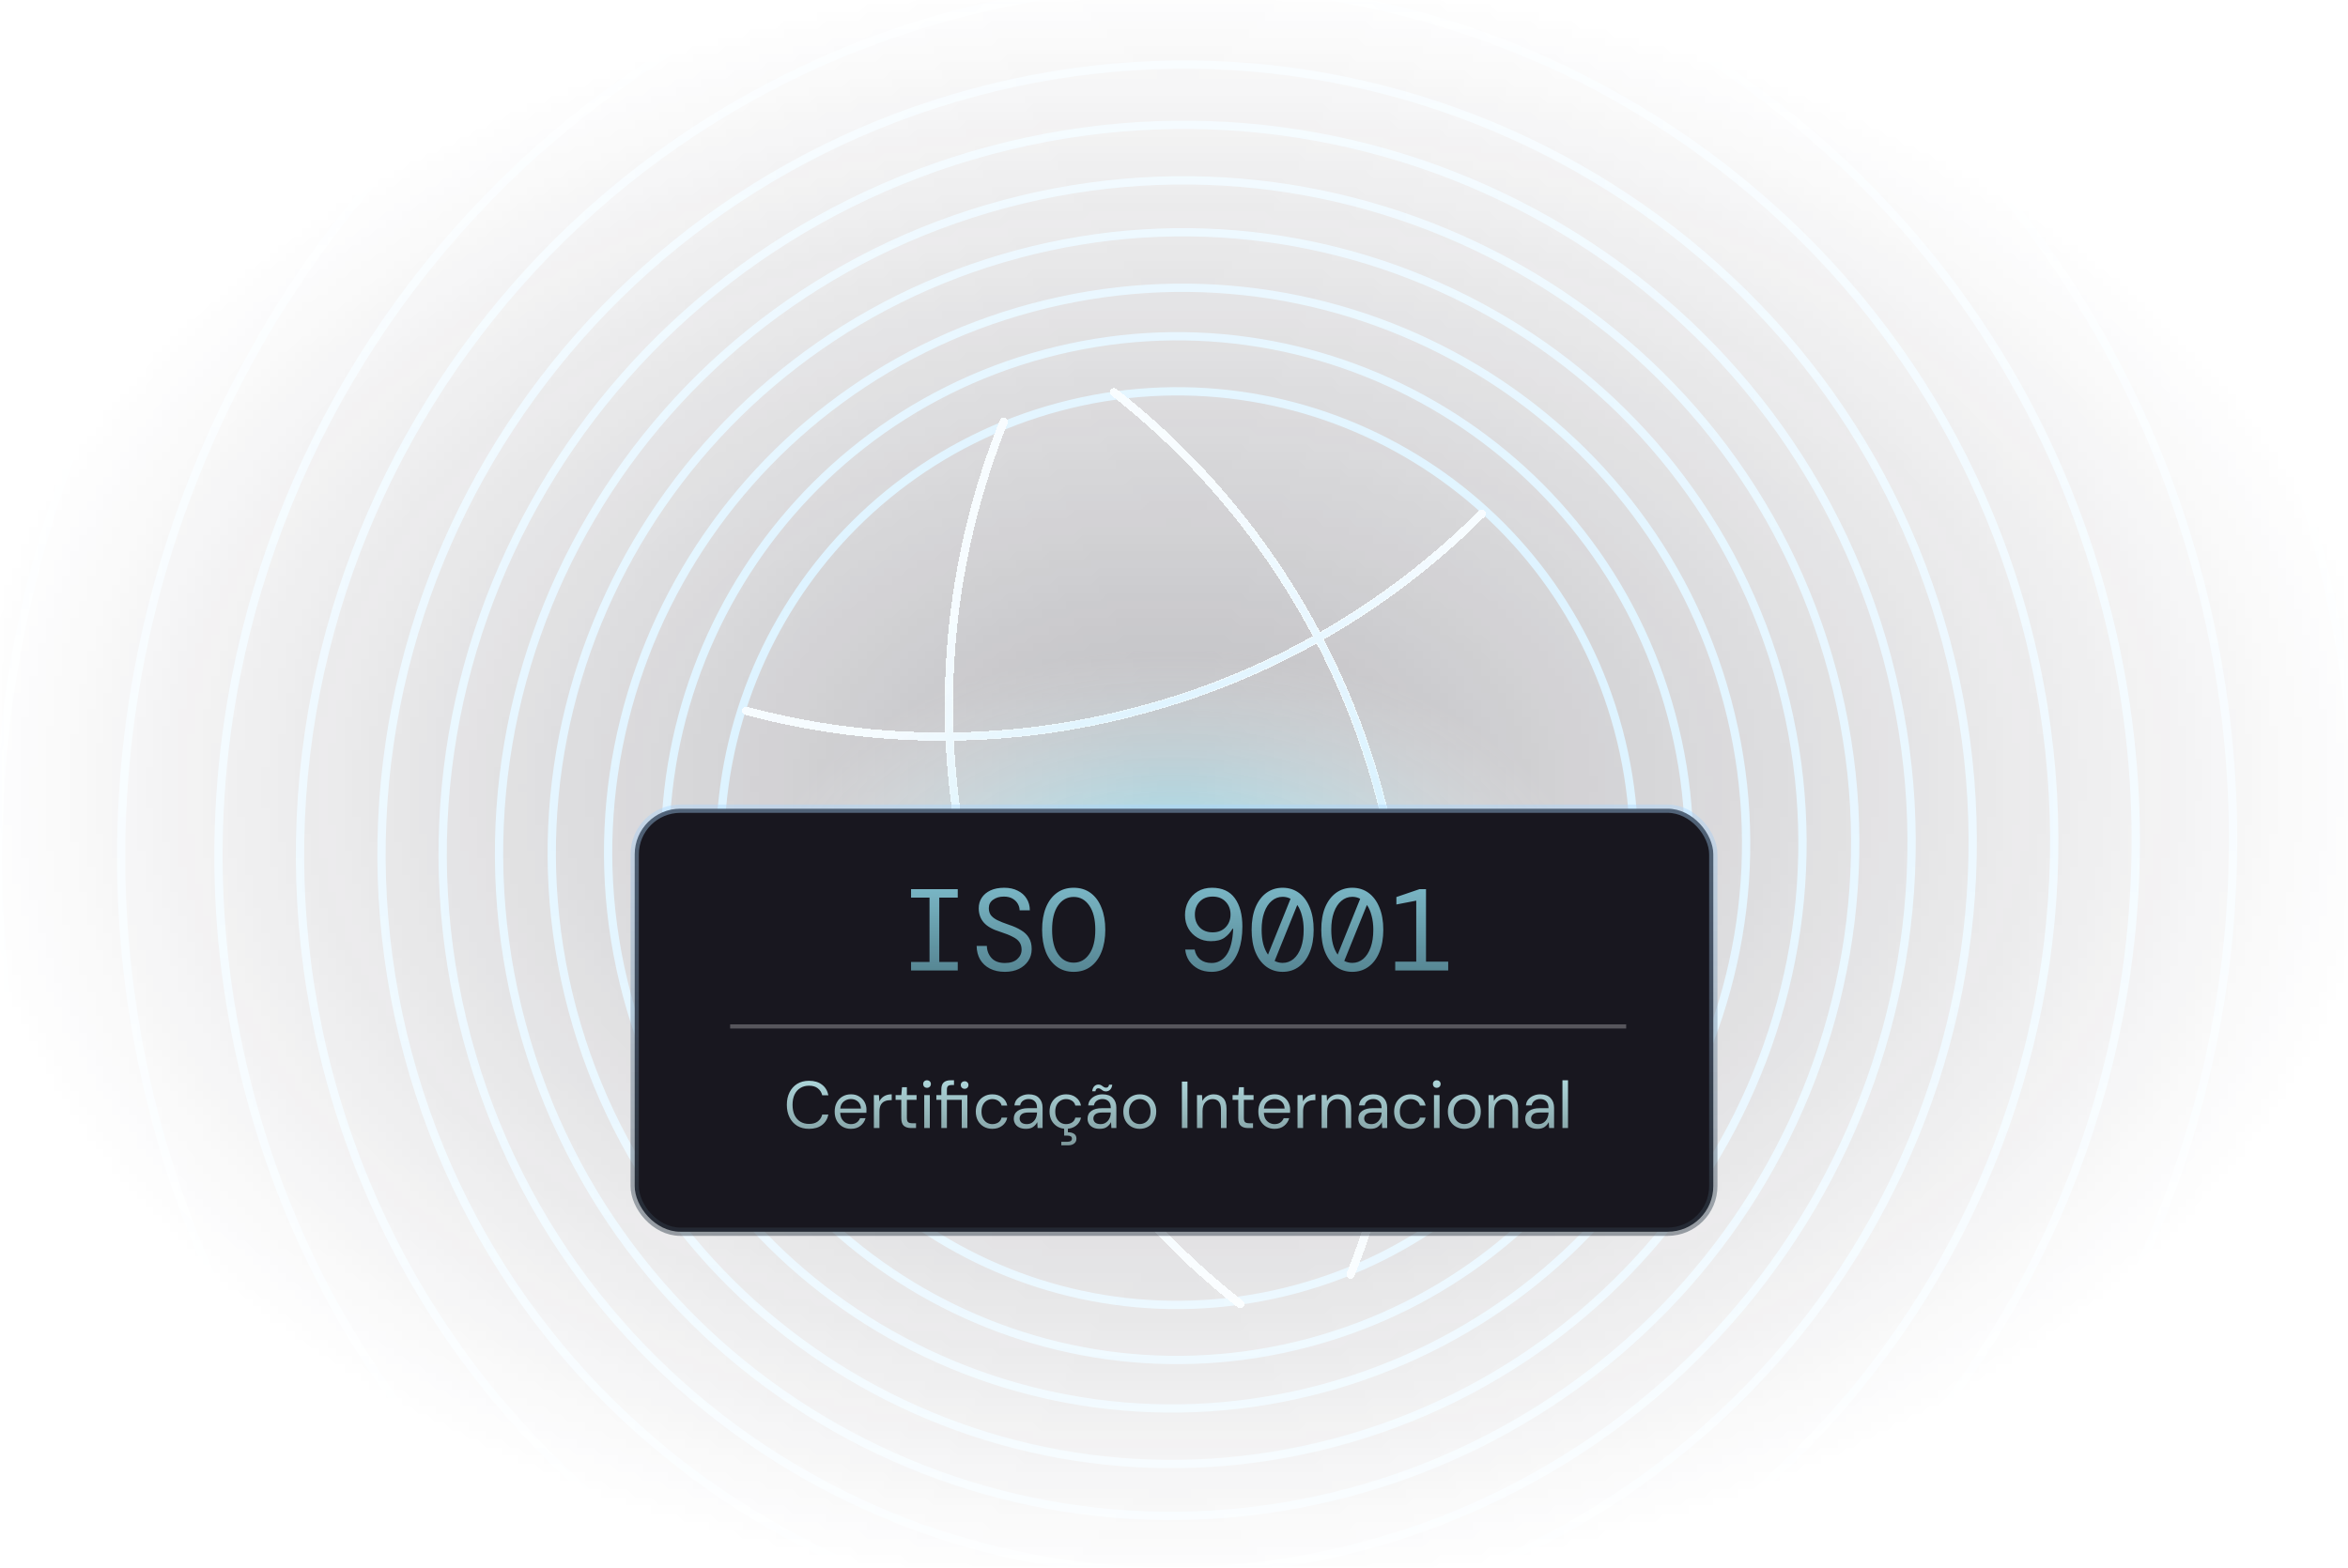 <svg width="283" height="189" viewBox="0 0 283 189" fill="none" xmlns="http://www.w3.org/2000/svg">
<g clip-path="url(#clip0_811_102)">
<mask id="mask0_811_102" style="mask-type:alpha" maskUnits="userSpaceOnUse" x="0" y="0" width="283" height="189">
<rect width="283" height="189" fill="url(#paint0_radial_811_102)"/>
</mask>
<g mask="url(#mask0_811_102)">
<g opacity="0.8">
<path d="M202.979 330.291C331.121 295.955 407.644 166.025 373.898 40.084C340.152 -85.857 208.916 -160.118 80.774 -125.783C-47.368 -91.447 -123.891 38.483 -90.145 164.424C-56.399 290.365 74.837 364.626 202.979 330.291Z" fill="#1D1B28" stroke="#4BBEFF" stroke-linecap="round" stroke-linejoin="round"/>
<path d="M197.348 309.276C313.68 278.104 383.151 160.148 352.515 45.814C321.879 -68.521 202.738 -135.938 86.405 -104.767C-29.927 -73.596 -99.398 44.36 -68.762 158.695C-38.127 273.029 81.015 340.447 197.348 309.276Z" fill="#1D1B28" stroke="#4BBEFF" stroke-linecap="round" stroke-linejoin="round"/>
<path d="M192.631 291.672C299.071 263.151 362.635 155.225 334.604 50.613C306.573 -53.999 197.562 -115.684 91.122 -87.163C-15.318 -58.643 -78.882 49.283 -50.851 153.895C-22.82 258.508 86.19 320.192 192.631 291.672Z" fill="#1D1B28" stroke="#4BBEFF" stroke-linecap="round" stroke-linejoin="round"/>
<path d="M187.913 274.068C284.462 248.198 342.118 150.303 316.693 55.412C291.267 -39.478 192.387 -95.43 95.838 -69.56C-0.71 -43.69 -58.366 54.206 -32.941 149.096C-7.515 243.986 91.365 299.938 187.913 274.068Z" fill="#1D1B28" stroke="#4BBEFF" stroke-linecap="round" stroke-linejoin="round"/>
<path d="M184.376 260.866C273.506 236.984 326.732 146.61 303.26 59.012C279.788 -28.587 188.506 -80.24 99.376 -56.358C10.247 -32.475 -42.979 57.898 -19.507 145.497C3.965 233.096 95.247 284.748 184.376 260.866Z" fill="#1D1B28" stroke="#4BBEFF" stroke-linecap="round" stroke-linejoin="round"/>
<path d="M181.114 248.69C263.402 226.642 312.542 143.206 290.871 62.331C269.201 -18.544 184.927 -66.231 102.639 -44.182C20.351 -22.133 -28.789 61.303 -7.119 142.177C14.551 223.052 98.826 270.739 181.114 248.69Z" fill="#1D1B28" stroke="#4BBEFF" stroke-linecap="round" stroke-linejoin="round"/>
<path d="M178.063 237.306C253.954 216.971 299.273 140.022 279.288 65.435C259.302 -9.152 181.58 -53.132 105.689 -32.798C29.799 -12.463 -15.521 64.487 4.465 139.073C24.45 213.661 102.173 257.641 178.063 237.306Z" fill="#1D1B28" stroke="#4BBEFF" stroke-linecap="round" stroke-linejoin="round"/>
<path d="M171.988 214.633C234.053 198.003 270.885 134.207 254.255 72.142C237.625 10.077 173.829 -26.755 111.764 -10.125C49.699 6.506 12.867 70.301 29.497 132.366C46.127 194.431 109.923 231.263 171.988 214.633Z" fill="#1D1B28" stroke="#4BBEFF" stroke-linecap="round" stroke-linejoin="round"/>
<path d="M174.28 223.187C242.237 204.978 282.819 136.073 264.922 69.284C247.026 2.495 177.429 -36.888 109.473 -18.679C41.516 -0.47 0.934 68.435 18.83 135.224C36.727 202.014 106.324 241.396 174.28 223.187Z" fill="#1D1B28" stroke="#4BBEFF" stroke-linecap="round" stroke-linejoin="round"/>
<path d="M171.294 212.042C232.988 195.511 269.83 132.957 253.583 72.323C237.336 11.688 174.153 -24.065 112.459 -7.534C50.765 8.997 13.923 71.552 30.17 132.186C46.417 192.82 109.6 228.573 171.294 212.042Z" fill="#1D1B28" stroke="#4BBEFF" stroke-linecap="round" stroke-linejoin="round"/>
<path d="M168.793 202.706C225.24 187.581 258.949 130.346 244.084 74.868C229.219 19.389 171.408 -13.323 114.96 1.802C58.513 16.927 24.803 74.162 39.669 129.641C54.534 185.119 112.345 217.832 168.793 202.706Z" fill="#1D1B28" stroke="#4BBEFF" stroke-linecap="round" stroke-linejoin="round"/>
<path d="M166.291 193.371C217.493 179.651 248.069 127.735 234.585 77.413C221.101 27.09 168.663 -2.582 117.461 11.137C66.26 24.857 35.683 76.773 49.167 127.095C62.651 177.418 115.089 207.09 166.291 193.371Z" fill="#1D1B28" stroke="#4BBEFF" stroke-linecap="round" stroke-linejoin="round"/>
<path d="M164.415 186.369C211.683 173.704 239.91 125.777 227.462 79.322C215.014 32.866 166.605 5.474 119.338 18.139C72.071 30.804 43.844 78.731 56.292 125.187C68.739 171.642 117.148 199.035 164.415 186.369Z" fill="#1D1B28" stroke="#4BBEFF" stroke-linecap="round" stroke-linejoin="round"/>
<path d="M162.685 179.912C206.324 168.219 232.384 123.971 220.892 81.082C209.4 38.192 164.707 12.903 121.068 24.596C77.429 36.289 51.369 80.537 62.861 123.426C74.353 166.316 119.046 191.605 162.685 179.912Z" fill="#1D1B28" stroke="#4BBEFF" stroke-linecap="round" stroke-linejoin="round"/>
<path d="M161.067 173.875C201.314 163.091 225.348 122.283 214.749 82.728C204.15 43.173 162.932 19.849 122.686 30.633C82.44 41.417 58.406 82.225 69.004 121.78C79.603 161.335 120.821 184.659 161.067 173.875Z" fill="#1D1B28" stroke="#4BBEFF" stroke-linecap="round" stroke-linejoin="round"/>
<path d="M159.338 167.419C195.956 157.607 217.824 120.478 208.18 84.488C198.537 48.498 161.034 27.277 124.416 37.089C87.797 46.901 65.93 84.031 75.573 120.02C85.216 156.01 122.719 177.231 159.338 167.419Z" fill="#1D1B28" stroke="#4BBEFF" stroke-linecap="round" stroke-linejoin="round"/>
<path d="M157.845 161.851C190.76 153.032 210.293 119.2 201.474 86.285C192.654 53.371 158.822 33.838 125.908 42.657C92.993 51.477 73.46 85.308 82.279 118.223C91.099 151.138 124.931 170.67 157.845 161.851Z" fill="#1D1B28" stroke="#4BBEFF" stroke-linecap="round" stroke-linejoin="round"/>
<path d="M156.128 155.441C185.503 147.57 202.935 117.377 195.064 88.002C187.193 58.628 157 41.196 127.625 49.067C98.251 56.938 80.818 87.131 88.689 116.506C96.56 145.88 126.753 163.312 156.128 155.441Z" stroke="#4BBEFF" stroke-linecap="round" stroke-linejoin="round"/>
<g filter="url(#filter0_d_811_102)">
<path d="M178.581 61.945C167.191 73.333 152.992 81.506 137.423 85.633C121.877 89.843 105.493 89.865 89.935 85.697" stroke="#D2EFFF" stroke-linecap="round" stroke-linejoin="round" shape-rendering="crispEdges"/>
</g>
<g filter="url(#filter1_d_811_102)">
<path d="M105.202 142.674C116.581 131.322 130.742 123.157 146.268 118.997C161.793 114.836 178.14 114.827 193.67 118.969" stroke="#D2EFFF" stroke-linecap="round" stroke-linejoin="round" shape-rendering="crispEdges"/>
</g>
<g filter="url(#filter2_d_811_102)">
<path d="M149.48 157.223C133.86 144.962 122.638 127.966 117.499 108.786C112.36 89.606 113.58 69.276 120.977 50.848" stroke="#D2EFFF" stroke-linecap="round" stroke-linejoin="round" shape-rendering="crispEdges"/>
</g>
<g filter="url(#filter3_d_811_102)">
<path d="M134.274 47.285C149.893 59.546 161.115 76.542 166.254 95.722C171.394 114.902 170.173 135.232 162.777 153.66" stroke="#D2EFFF" stroke-linecap="round" stroke-linejoin="round" shape-rendering="crispEdges"/>
</g>
</g>
<g filter="url(#filter4_f_811_102)">
<ellipse cx="141.5" cy="112.5" rx="141.5" ry="94.5" fill="url(#paint1_radial_811_102)"/>
</g>
</g>
<mask id="mask1_811_102" style="mask-type:alpha" maskUnits="userSpaceOnUse" x="88" y="42" width="127" height="127">
<circle cx="151.5" cy="105.5" r="63.5" fill="url(#paint2_radial_811_102)"/>
</mask>
<g mask="url(#mask1_811_102)">
<path opacity="0.47" d="M156.39 156.046C186.104 148.085 203.737 117.542 195.775 87.828C187.814 58.114 157.271 40.48 127.557 48.442C97.843 56.404 80.209 86.947 88.171 116.661C96.133 146.375 126.675 164.008 156.39 156.046Z" stroke="white" stroke-width="0.4" stroke-linecap="round" stroke-linejoin="round"/>
<mask id="path-27-outside-1_811_102" maskUnits="userSpaceOnUse" x="88.711" y="60.661" width="94.421" height="37.852" fill="black">
<rect fill="white" x="88.711" y="60.661" width="94.421" height="37.852"/>
<path d="M178.581 61.945C167.191 73.333 152.992 81.506 137.423 85.633C121.877 89.843 105.493 89.865 89.935 85.697"/>
</mask>
<path d="M178.864 62.228C179.02 62.072 179.02 61.818 178.864 61.662C178.707 61.506 178.454 61.506 178.298 61.662L178.864 62.228ZM137.423 85.633L137.321 85.246L137.318 85.247L137.423 85.633ZM90.039 85.311C89.825 85.254 89.606 85.38 89.549 85.594C89.492 85.807 89.618 86.026 89.832 86.084L90.039 85.311ZM178.298 61.662C166.958 73.001 152.821 81.137 137.321 85.246L137.526 86.02C153.162 81.874 167.424 73.666 178.864 62.228L178.298 61.662ZM137.318 85.247C121.84 89.439 105.528 89.461 90.039 85.311L89.832 86.084C105.458 90.27 121.913 90.248 137.528 86.019L137.318 85.247Z" fill="#D2EFFF" mask="url(#path-27-outside-1_811_102)"/>
<mask id="path-29-outside-2_811_102" maskUnits="userSpaceOnUse" x="100.809" y="106.072" width="93.455" height="37.593" fill="black">
<rect fill="white" x="100.809" y="106.072" width="93.455" height="37.593"/>
<path d="M105.202 142.674C116.581 131.322 130.742 123.157 146.268 118.997C161.793 114.836 178.14 114.827 193.67 118.969"/>
</mask>
<path d="M104.919 142.391C104.763 142.547 104.763 142.8 104.919 142.957C105.075 143.113 105.328 143.113 105.484 142.957L104.919 142.391ZM146.268 118.997L146.371 119.383L146.268 118.997ZM193.567 119.356C193.781 119.413 194 119.286 194.057 119.072C194.114 118.859 193.987 118.64 193.773 118.583L193.567 119.356ZM105.484 142.957C116.814 131.654 130.913 123.525 146.371 119.383L146.164 118.61C130.571 122.788 116.348 130.989 104.919 142.391L105.484 142.957ZM146.371 119.383C161.829 115.241 178.104 115.232 193.567 119.356L193.773 118.583C178.175 114.422 161.758 114.432 146.164 118.61L146.371 119.383Z" fill="#D2EFFF" mask="url(#path-29-outside-2_811_102)"/>
<mask id="path-31-outside-3_811_102" maskUnits="userSpaceOnUse" x="102.023" y="49.715" width="48.306" height="113.36" fill="black">
<rect fill="white" x="102.023" y="49.715" width="48.306" height="113.36"/>
<path d="M149.48 157.223C133.86 144.962 122.638 127.966 117.499 108.786C112.36 89.606 113.58 69.276 120.977 50.848"/>
</mask>
<path d="M149.233 157.537C149.406 157.674 149.658 157.644 149.794 157.47C149.931 157.296 149.9 157.045 149.727 156.908L149.233 157.537ZM117.499 108.786L117.113 108.89L117.499 108.786ZM121.348 50.997C121.43 50.792 121.331 50.559 121.126 50.477C120.921 50.395 120.688 50.494 120.605 50.699L121.348 50.997ZM149.727 156.908C134.175 144.701 123.002 127.779 117.885 108.682L117.113 108.89C122.274 128.153 133.545 145.223 149.233 157.537L149.727 156.908ZM117.885 108.682C112.768 89.586 113.983 69.345 121.348 50.997L120.605 50.699C113.177 69.207 111.951 89.626 117.113 108.89L117.885 108.682Z" fill="#D2EFFF" mask="url(#path-31-outside-3_811_102)"/>
<mask id="path-33-outside-4_811_102" maskUnits="userSpaceOnUse" x="133.049" y="41.402" width="48.306" height="113.36" fill="black">
<rect fill="white" x="133.049" y="41.402" width="48.306" height="113.36"/>
<path d="M134.274 47.285C149.893 59.546 161.115 76.542 166.254 95.722C171.394 114.902 170.173 135.232 162.777 153.66"/>
</mask>
<path d="M134.521 46.971C134.347 46.834 134.095 46.865 133.959 47.038C133.823 47.212 133.853 47.464 134.027 47.6L134.521 46.971ZM166.254 95.722L166.641 95.619L166.254 95.722ZM162.405 153.511C162.323 153.716 162.423 153.949 162.628 154.031C162.833 154.113 163.066 154.014 163.148 153.809L162.405 153.511ZM134.027 47.6C149.578 59.807 160.751 76.729 165.868 95.826L166.641 95.619C161.479 76.355 150.208 59.285 134.521 46.971L134.027 47.6ZM165.868 95.826C170.985 114.922 169.77 135.163 162.405 153.511L163.148 153.809C170.577 135.301 171.802 114.882 166.641 95.619L165.868 95.826Z" fill="#D2EFFF" mask="url(#path-33-outside-4_811_102)"/>
</g>
<rect x="76.5" y="97.5" width="130" height="51" rx="5.5" fill="#18171F" stroke="url(#paint3_linear_811_102)"/>
<line x1="88" y1="123.75" x2="196" y2="123.75" stroke="white" stroke-opacity="0.27" stroke-width="0.5"/>
<path d="M109.808 117V115.978H112.034V108.222H109.808V107.2H115.436V108.222H113.21V115.978H115.436V117H109.808ZM121.114 117.168C120.424 117.168 119.822 117.037 119.308 116.776C118.804 116.515 118.412 116.151 118.132 115.684C117.862 115.217 117.722 114.671 117.712 114.046H118.944C118.954 114.606 119.14 115.091 119.504 115.502C119.878 115.903 120.414 116.104 121.114 116.104C121.758 116.104 122.253 115.95 122.598 115.642C122.953 115.325 123.13 114.947 123.13 114.508C123.13 114.144 123.046 113.841 122.878 113.598C122.71 113.346 122.435 113.127 122.052 112.94C121.679 112.744 121.175 112.543 120.54 112.338C119.644 112.067 118.991 111.699 118.58 111.232C118.17 110.765 117.964 110.187 117.964 109.496C117.964 109.029 118.086 108.609 118.328 108.236C118.571 107.863 118.921 107.569 119.378 107.354C119.836 107.139 120.391 107.032 121.044 107.032C121.66 107.032 122.197 107.149 122.654 107.382C123.121 107.606 123.48 107.923 123.732 108.334C123.994 108.745 124.124 109.216 124.124 109.748H122.892C122.892 109.487 122.822 109.23 122.682 108.978C122.542 108.726 122.332 108.516 122.052 108.348C121.772 108.18 121.418 108.096 120.988 108.096C120.475 108.096 120.046 108.222 119.7 108.474C119.355 108.717 119.182 109.053 119.182 109.482C119.182 109.809 119.257 110.084 119.406 110.308C119.565 110.532 119.822 110.737 120.176 110.924C120.531 111.101 121.012 111.293 121.618 111.498C122.188 111.685 122.673 111.904 123.074 112.156C123.485 112.399 123.798 112.702 124.012 113.066C124.236 113.43 124.348 113.883 124.348 114.424C124.348 114.956 124.213 115.427 123.942 115.838C123.672 116.249 123.294 116.575 122.808 116.818C122.323 117.051 121.758 117.168 121.114 117.168ZM129.411 117.168C128.618 117.168 127.936 116.958 127.367 116.538C126.798 116.118 126.359 115.53 126.051 114.774C125.752 114.009 125.603 113.117 125.603 112.1C125.603 111.083 125.752 110.196 126.051 109.44C126.359 108.675 126.798 108.082 127.367 107.662C127.936 107.242 128.618 107.032 129.411 107.032C130.204 107.032 130.886 107.242 131.455 107.662C132.024 108.082 132.458 108.675 132.757 109.44C133.065 110.196 133.219 111.083 133.219 112.1C133.219 113.117 133.065 114.009 132.757 114.774C132.458 115.53 132.024 116.118 131.455 116.538C130.886 116.958 130.204 117.168 129.411 117.168ZM129.411 116.062C130.186 116.062 130.811 115.717 131.287 115.026C131.772 114.335 132.015 113.36 132.015 112.1C132.015 110.84 131.772 109.865 131.287 109.174C130.811 108.483 130.186 108.138 129.411 108.138C128.627 108.138 127.997 108.483 127.521 109.174C127.045 109.865 126.807 110.84 126.807 112.1C126.807 113.36 127.045 114.335 127.521 115.026C127.997 115.717 128.627 116.062 129.411 116.062ZM146.032 117.168C145.435 117.168 144.903 117.051 144.436 116.818C143.979 116.575 143.61 116.253 143.33 115.852C143.059 115.441 142.901 114.984 142.854 114.48H143.988C144.072 114.975 144.291 115.371 144.646 115.67C145.01 115.959 145.472 116.104 146.032 116.104C146.769 116.104 147.371 115.773 147.838 115.11C148.305 114.438 148.571 113.393 148.636 111.974H148.552C148.3 112.413 147.978 112.772 147.586 113.052C147.194 113.332 146.643 113.472 145.934 113.472C145.346 113.472 144.819 113.337 144.352 113.066C143.885 112.795 143.512 112.422 143.232 111.946C142.961 111.47 142.826 110.929 142.826 110.322C142.826 109.725 142.957 109.179 143.218 108.684C143.489 108.18 143.867 107.779 144.352 107.48C144.847 107.181 145.421 107.032 146.074 107.032C147.306 107.032 148.225 107.452 148.832 108.292C149.439 109.132 149.742 110.275 149.742 111.722C149.742 112.795 149.597 113.743 149.308 114.564C149.019 115.376 148.599 116.015 148.048 116.482C147.497 116.939 146.825 117.168 146.032 117.168ZM146.158 112.408C146.811 112.408 147.334 112.203 147.726 111.792C148.118 111.381 148.314 110.868 148.314 110.252C148.314 109.636 148.118 109.123 147.726 108.712C147.334 108.301 146.811 108.096 146.158 108.096C145.505 108.096 144.982 108.301 144.59 108.712C144.207 109.123 144.016 109.636 144.016 110.252C144.016 110.877 144.207 111.395 144.59 111.806C144.982 112.207 145.505 112.408 146.158 112.408ZM154.595 117.168C153.857 117.168 153.204 116.963 152.635 116.552C152.075 116.141 151.636 115.558 151.319 114.802C151.011 114.046 150.857 113.145 150.857 112.1C150.857 111.055 151.011 110.154 151.319 109.398C151.636 108.642 152.075 108.059 152.635 107.648C153.204 107.237 153.857 107.032 154.595 107.032C155.341 107.032 155.995 107.237 156.555 107.648C157.115 108.059 157.549 108.642 157.857 109.398C158.174 110.154 158.333 111.055 158.333 112.1C158.333 113.145 158.174 114.046 157.857 114.802C157.549 115.558 157.115 116.141 156.555 116.552C155.995 116.963 155.341 117.168 154.595 117.168ZM152.061 112.1C152.061 112.735 152.126 113.309 152.257 113.822C152.397 114.326 152.588 114.751 152.831 115.096L155.547 108.362C155.257 108.203 154.94 108.124 154.595 108.124C154.1 108.124 153.661 108.287 153.279 108.614C152.896 108.931 152.597 109.389 152.383 109.986C152.168 110.574 152.061 111.279 152.061 112.1ZM154.595 116.09C155.089 116.09 155.528 115.931 155.911 115.614C156.293 115.287 156.592 114.825 156.807 114.228C157.021 113.631 157.129 112.921 157.129 112.1C157.129 111.465 157.059 110.896 156.919 110.392C156.788 109.879 156.601 109.449 156.359 109.104L153.629 115.852C153.927 116.011 154.249 116.09 154.595 116.09ZM162.989 117.168C162.252 117.168 161.598 116.963 161.029 116.552C160.469 116.141 160.03 115.558 159.713 114.802C159.405 114.046 159.251 113.145 159.251 112.1C159.251 111.055 159.405 110.154 159.713 109.398C160.03 108.642 160.469 108.059 161.029 107.648C161.598 107.237 162.252 107.032 162.989 107.032C163.736 107.032 164.389 107.237 164.949 107.648C165.509 108.059 165.943 108.642 166.251 109.398C166.568 110.154 166.727 111.055 166.727 112.1C166.727 113.145 166.568 114.046 166.251 114.802C165.943 115.558 165.509 116.141 164.949 116.552C164.389 116.963 163.736 117.168 162.989 117.168ZM160.455 112.1C160.455 112.735 160.52 113.309 160.651 113.822C160.791 114.326 160.982 114.751 161.225 115.096L163.941 108.362C163.652 108.203 163.334 108.124 162.989 108.124C162.494 108.124 162.056 108.287 161.673 108.614C161.29 108.931 160.992 109.389 160.777 109.986C160.562 110.574 160.455 111.279 160.455 112.1ZM162.989 116.09C163.484 116.09 163.922 115.931 164.305 115.614C164.688 115.287 164.986 114.825 165.201 114.228C165.416 113.631 165.523 112.921 165.523 112.1C165.523 111.465 165.453 110.896 165.313 110.392C165.182 109.879 164.996 109.449 164.753 109.104L162.023 115.852C162.322 116.011 162.644 116.09 162.989 116.09ZM168.164 117V115.936H170.698V108.586L168.304 109.048V108.152L171.09 107.2H171.874V115.936H174.548V117H168.164Z" fill="url(#paint4_linear_811_102)"/>
<path d="M97.509 136.096C96.96 136.096 96.485 135.976 96.085 135.736C95.69 135.491 95.384 135.152 95.165 134.72C94.946 134.283 94.837 133.776 94.837 133.2C94.837 132.629 94.946 132.128 95.165 131.696C95.384 131.259 95.69 130.917 96.085 130.672C96.485 130.427 96.96 130.304 97.509 130.304C98.149 130.304 98.669 130.459 99.069 130.768C99.474 131.072 99.733 131.499 99.845 132.048H99.101C99.016 131.701 98.84 131.424 98.573 131.216C98.312 131.003 97.957 130.896 97.509 130.896C97.109 130.896 96.76 130.989 96.461 131.176C96.162 131.357 95.93 131.621 95.765 131.968C95.605 132.309 95.525 132.72 95.525 133.2C95.525 133.68 95.605 134.093 95.765 134.44C95.93 134.781 96.162 135.045 96.461 135.232C96.76 135.413 97.109 135.504 97.509 135.504C97.957 135.504 98.312 135.403 98.573 135.2C98.84 134.992 99.016 134.717 99.101 134.376H99.845C99.733 134.915 99.474 135.336 99.069 135.64C98.669 135.944 98.149 136.096 97.509 136.096ZM102.555 136.096C102.176 136.096 101.84 136.011 101.547 135.84C101.253 135.664 101.021 135.421 100.851 135.112C100.685 134.803 100.603 134.437 100.603 134.016C100.603 133.6 100.685 133.237 100.851 132.928C101.016 132.613 101.245 132.371 101.539 132.2C101.837 132.024 102.181 131.936 102.571 131.936C102.955 131.936 103.285 132.024 103.563 132.2C103.845 132.371 104.061 132.597 104.211 132.88C104.36 133.163 104.435 133.467 104.435 133.792C104.435 133.851 104.432 133.909 104.427 133.968C104.427 134.027 104.427 134.093 104.427 134.168H101.267C101.283 134.472 101.352 134.725 101.475 134.928C101.603 135.125 101.76 135.275 101.947 135.376C102.139 135.477 102.341 135.528 102.555 135.528C102.832 135.528 103.064 135.464 103.251 135.336C103.437 135.208 103.573 135.035 103.659 134.816H104.323C104.216 135.184 104.011 135.491 103.707 135.736C103.408 135.976 103.024 136.096 102.555 136.096ZM102.555 132.504C102.235 132.504 101.949 132.603 101.699 132.8C101.453 132.992 101.312 133.275 101.275 133.648H103.771C103.755 133.291 103.632 133.011 103.403 132.808C103.173 132.605 102.891 132.504 102.555 132.504ZM105.325 136V132.032H105.933L105.989 132.792C106.112 132.531 106.299 132.323 106.549 132.168C106.8 132.013 107.109 131.936 107.477 131.936V132.64H107.293C107.059 132.64 106.843 132.683 106.645 132.768C106.448 132.848 106.291 132.987 106.173 133.184C106.056 133.381 105.997 133.653 105.997 134V136H105.325ZM109.8 136C109.437 136 109.152 135.912 108.944 135.736C108.736 135.56 108.632 135.243 108.632 134.784V132.6H107.944V132.032H108.632L108.72 131.08H109.304V132.032H110.472V132.6H109.304V134.784C109.304 135.035 109.354 135.205 109.456 135.296C109.557 135.381 109.736 135.424 109.992 135.424H110.408V136H109.8ZM111.733 131.152C111.6 131.152 111.488 131.109 111.397 131.024C111.312 130.933 111.269 130.821 111.269 130.688C111.269 130.56 111.312 130.453 111.397 130.368C111.488 130.283 111.6 130.24 111.733 130.24C111.861 130.24 111.971 130.283 112.061 130.368C112.152 130.453 112.197 130.56 112.197 130.688C112.197 130.821 112.152 130.933 112.061 131.024C111.971 131.109 111.861 131.152 111.733 131.152ZM111.397 136V132.032H112.069V136H111.397ZM113.456 136V132.6H112.856V132.032H113.456V131.344C113.456 130.96 113.552 130.68 113.743 130.504C113.936 130.328 114.216 130.24 114.584 130.24H114.984V130.816H114.688C114.485 130.816 114.341 130.859 114.256 130.944C114.17 131.024 114.128 131.163 114.128 131.36V132.032H116.592V136H115.92V132.6H114.128V136H113.456ZM116.264 131.272C116.136 131.272 116.026 131.229 115.936 131.144C115.845 131.053 115.8 130.941 115.8 130.808C115.8 130.68 115.845 130.573 115.936 130.488C116.026 130.403 116.136 130.36 116.264 130.36C116.397 130.36 116.506 130.403 116.592 130.488C116.682 130.573 116.727 130.68 116.727 130.808C116.727 130.941 116.682 131.053 116.592 131.144C116.506 131.229 116.397 131.272 116.264 131.272ZM119.603 136.096C119.224 136.096 118.883 136.011 118.579 135.84C118.28 135.664 118.043 135.421 117.867 135.112C117.696 134.797 117.611 134.432 117.611 134.016C117.611 133.6 117.696 133.237 117.867 132.928C118.043 132.613 118.28 132.371 118.579 132.2C118.883 132.024 119.224 131.936 119.603 131.936C120.072 131.936 120.467 132.059 120.787 132.304C121.112 132.549 121.317 132.877 121.403 133.288H120.715C120.661 133.043 120.531 132.853 120.323 132.72C120.115 132.581 119.872 132.512 119.595 132.512C119.371 132.512 119.16 132.568 118.963 132.68C118.765 132.792 118.605 132.96 118.483 133.184C118.36 133.408 118.299 133.685 118.299 134.016C118.299 134.347 118.36 134.624 118.483 134.848C118.605 135.072 118.765 135.243 118.963 135.36C119.16 135.472 119.371 135.528 119.595 135.528C119.872 135.528 120.115 135.461 120.323 135.328C120.531 135.189 120.661 134.995 120.715 134.744H121.403C121.323 135.144 121.12 135.469 120.795 135.72C120.469 135.971 120.072 136.096 119.603 136.096ZM123.661 136.096C123.33 136.096 123.056 136.04 122.837 135.928C122.618 135.816 122.456 135.667 122.349 135.48C122.242 135.293 122.189 135.091 122.189 134.872C122.189 134.467 122.344 134.155 122.653 133.936C122.962 133.717 123.384 133.608 123.917 133.608H124.989V133.56C124.989 133.213 124.898 132.952 124.717 132.776C124.536 132.595 124.293 132.504 123.989 132.504C123.728 132.504 123.501 132.571 123.309 132.704C123.122 132.832 123.005 133.021 122.957 133.272H122.269C122.296 132.984 122.392 132.741 122.557 132.544C122.728 132.347 122.938 132.197 123.189 132.096C123.44 131.989 123.706 131.936 123.989 131.936C124.544 131.936 124.96 132.085 125.237 132.384C125.52 132.677 125.661 133.069 125.661 133.56V136H125.061L125.021 135.288C124.909 135.512 124.744 135.704 124.525 135.864C124.312 136.019 124.024 136.096 123.661 136.096ZM123.765 135.528C124.021 135.528 124.24 135.461 124.421 135.328C124.608 135.195 124.749 135.021 124.845 134.808C124.941 134.595 124.989 134.371 124.989 134.136V134.128H123.973C123.578 134.128 123.298 134.197 123.133 134.336C122.973 134.469 122.893 134.637 122.893 134.84C122.893 135.048 122.968 135.216 123.117 135.344C123.272 135.467 123.488 135.528 123.765 135.528ZM128.493 136.096C128.115 136.096 127.773 136.011 127.469 135.84C127.171 135.664 126.933 135.421 126.757 135.112C126.587 134.797 126.501 134.432 126.501 134.016C126.501 133.6 126.587 133.237 126.757 132.928C126.933 132.613 127.171 132.371 127.469 132.2C127.773 132.024 128.115 131.936 128.493 131.936C128.963 131.936 129.357 132.059 129.677 132.304C130.003 132.549 130.208 132.877 130.293 133.288H129.605C129.552 133.043 129.421 132.853 129.213 132.72C129.005 132.581 128.763 132.512 128.485 132.512C128.261 132.512 128.051 132.568 127.853 132.68C127.656 132.792 127.496 132.96 127.373 133.184C127.251 133.408 127.189 133.685 127.189 134.016C127.189 134.347 127.251 134.624 127.373 134.848C127.496 135.072 127.656 135.243 127.853 135.36C128.051 135.472 128.261 135.528 128.485 135.528C128.763 135.528 129.005 135.461 129.213 135.328C129.421 135.189 129.552 134.995 129.605 134.744H130.293C130.213 135.144 130.011 135.469 129.685 135.72C129.36 135.971 128.963 136.096 128.493 136.096ZM127.917 138.08V137.656H128.653C129.016 137.656 129.197 137.528 129.197 137.272C129.197 137.032 129.016 136.912 128.653 136.912H128.261V135.952H128.709V136.512C129.013 136.507 129.261 136.568 129.453 136.696C129.645 136.824 129.741 137.019 129.741 137.28C129.741 137.531 129.651 137.725 129.469 137.864C129.288 138.008 129.059 138.08 128.781 138.08H127.917ZM132.552 136.096C132.221 136.096 131.946 136.04 131.728 135.928C131.509 135.816 131.346 135.667 131.24 135.48C131.133 135.293 131.08 135.091 131.08 134.872C131.08 134.467 131.234 134.155 131.544 133.936C131.853 133.717 132.274 133.608 132.808 133.608H133.88V133.56C133.88 133.213 133.789 132.952 133.608 132.776C133.426 132.595 133.184 132.504 132.88 132.504C132.618 132.504 132.392 132.571 132.2 132.704C132.013 132.832 131.896 133.021 131.848 133.272H131.16C131.186 132.984 131.282 132.741 131.448 132.544C131.618 132.347 131.829 132.197 132.08 132.096C132.33 131.989 132.597 131.936 132.88 131.936C133.434 131.936 133.85 132.085 134.128 132.384C134.41 132.677 134.552 133.069 134.552 133.56V136H133.952L133.912 135.288C133.8 135.512 133.634 135.704 133.416 135.864C133.202 136.019 132.914 136.096 132.552 136.096ZM132.656 135.528C132.912 135.528 133.13 135.461 133.312 135.328C133.498 135.195 133.64 135.021 133.736 134.808C133.832 134.595 133.88 134.371 133.88 134.136V134.128H132.864C132.469 134.128 132.189 134.197 132.024 134.336C131.864 134.469 131.784 134.637 131.784 134.84C131.784 135.048 131.858 135.216 132.008 135.344C132.162 135.467 132.378 135.528 132.656 135.528ZM133.288 131.584C133.144 131.584 133.024 131.552 132.928 131.488C132.837 131.424 132.749 131.363 132.664 131.304C132.578 131.24 132.482 131.208 132.376 131.208C132.178 131.208 132.064 131.328 132.032 131.568H131.64C131.677 131.296 131.762 131.093 131.896 130.96C132.034 130.827 132.202 130.76 132.4 130.76C132.544 130.76 132.661 130.792 132.752 130.856C132.848 130.92 132.938 130.984 133.024 131.048C133.109 131.107 133.208 131.136 133.32 131.136C133.41 131.136 133.488 131.107 133.552 131.048C133.616 130.989 133.656 130.899 133.672 130.776H134.056C134.029 131.037 133.944 131.237 133.8 131.376C133.661 131.515 133.49 131.584 133.288 131.584ZM137.368 136.096C136.994 136.096 136.658 136.011 136.36 135.84C136.061 135.669 135.824 135.429 135.648 135.12C135.477 134.805 135.392 134.437 135.392 134.016C135.392 133.595 135.48 133.229 135.656 132.92C135.832 132.605 136.069 132.363 136.368 132.192C136.672 132.021 137.01 131.936 137.384 131.936C137.757 131.936 138.093 132.021 138.392 132.192C138.69 132.363 138.925 132.605 139.096 132.92C139.272 133.229 139.36 133.595 139.36 134.016C139.36 134.437 139.272 134.805 139.096 135.12C138.92 135.429 138.68 135.669 138.376 135.84C138.077 136.011 137.741 136.096 137.368 136.096ZM137.368 135.52C137.597 135.52 137.81 135.464 138.008 135.352C138.205 135.24 138.365 135.072 138.488 134.848C138.61 134.624 138.672 134.347 138.672 134.016C138.672 133.685 138.61 133.408 138.488 133.184C138.37 132.96 138.213 132.792 138.016 132.68C137.818 132.568 137.608 132.512 137.384 132.512C137.154 132.512 136.941 132.568 136.744 132.68C136.546 132.792 136.386 132.96 136.264 133.184C136.141 133.408 136.08 133.685 136.08 134.016C136.08 134.347 136.141 134.624 136.264 134.848C136.386 135.072 136.544 135.24 136.736 135.352C136.933 135.464 137.144 135.52 137.368 135.52ZM142.451 136V130.4H143.123V136H142.451ZM144.271 136V132.032H144.879L144.919 132.744C145.047 132.493 145.231 132.296 145.471 132.152C145.711 132.008 145.983 131.936 146.287 131.936C146.756 131.936 147.129 132.08 147.407 132.368C147.689 132.651 147.831 133.088 147.831 133.68V136H147.159V133.752C147.159 132.925 146.817 132.512 146.135 132.512C145.793 132.512 145.508 132.637 145.279 132.888C145.055 133.133 144.943 133.485 144.943 133.944V136H144.271ZM150.417 136C150.054 136 149.769 135.912 149.561 135.736C149.353 135.56 149.249 135.243 149.249 134.784V132.6H148.561V132.032H149.249L149.337 131.08H149.921V132.032H151.089V132.6H149.921V134.784C149.921 135.035 149.972 135.205 150.073 135.296C150.174 135.381 150.353 135.424 150.609 135.424H151.025V136H150.417ZM153.617 136.096C153.239 136.096 152.903 136.011 152.609 135.84C152.316 135.664 152.084 135.421 151.913 135.112C151.748 134.803 151.665 134.437 151.665 134.016C151.665 133.6 151.748 133.237 151.913 132.928C152.079 132.613 152.308 132.371 152.601 132.2C152.9 132.024 153.244 131.936 153.633 131.936C154.017 131.936 154.348 132.024 154.625 132.2C154.908 132.371 155.124 132.597 155.273 132.88C155.423 133.163 155.497 133.467 155.497 133.792C155.497 133.851 155.495 133.909 155.489 133.968C155.489 134.027 155.489 134.093 155.489 134.168H152.329C152.345 134.472 152.415 134.725 152.537 134.928C152.665 135.125 152.823 135.275 153.009 135.376C153.201 135.477 153.404 135.528 153.617 135.528C153.895 135.528 154.127 135.464 154.313 135.336C154.5 135.208 154.636 135.035 154.721 134.816H155.385C155.279 135.184 155.073 135.491 154.769 135.736C154.471 135.976 154.087 136.096 153.617 136.096ZM153.617 132.504C153.297 132.504 153.012 132.603 152.761 132.8C152.516 132.992 152.375 133.275 152.337 133.648H154.833C154.817 133.291 154.695 133.011 154.465 132.808C154.236 132.605 153.953 132.504 153.617 132.504ZM156.388 136V132.032H156.996L157.052 132.792C157.175 132.531 157.361 132.323 157.612 132.168C157.863 132.013 158.172 131.936 158.54 131.936V132.64H158.356C158.121 132.64 157.905 132.683 157.708 132.768C157.511 132.848 157.353 132.987 157.236 133.184C157.119 133.381 157.06 133.653 157.06 134V136H156.388ZM159.294 136V132.032H159.902L159.942 132.744C160.07 132.493 160.254 132.296 160.494 132.152C160.734 132.008 161.006 131.936 161.31 131.936C161.78 131.936 162.153 132.08 162.43 132.368C162.713 132.651 162.854 133.088 162.854 133.68V136H162.182V133.752C162.182 132.925 161.841 132.512 161.158 132.512C160.817 132.512 160.532 132.637 160.302 132.888C160.078 133.133 159.966 133.485 159.966 133.944V136H159.294ZM165.192 136.096C164.862 136.096 164.587 136.04 164.368 135.928C164.15 135.816 163.987 135.667 163.88 135.48C163.774 135.293 163.72 135.091 163.72 134.872C163.72 134.467 163.875 134.155 164.184 133.936C164.494 133.717 164.915 133.608 165.448 133.608H166.52V133.56C166.52 133.213 166.43 132.952 166.248 132.776C166.067 132.595 165.824 132.504 165.52 132.504C165.259 132.504 165.032 132.571 164.84 132.704C164.654 132.832 164.536 133.021 164.488 133.272H163.8C163.827 132.984 163.923 132.741 164.088 132.544C164.259 132.347 164.47 132.197 164.72 132.096C164.971 131.989 165.238 131.936 165.52 131.936C166.075 131.936 166.491 132.085 166.768 132.384C167.051 132.677 167.192 133.069 167.192 133.56V136H166.592L166.552 135.288C166.44 135.512 166.275 135.704 166.056 135.864C165.843 136.019 165.555 136.096 165.192 136.096ZM165.296 135.528C165.552 135.528 165.771 135.461 165.952 135.328C166.139 135.195 166.28 135.021 166.376 134.808C166.472 134.595 166.52 134.371 166.52 134.136V134.128H165.504C165.11 134.128 164.83 134.197 164.664 134.336C164.504 134.469 164.424 134.637 164.424 134.84C164.424 135.048 164.499 135.216 164.648 135.344C164.803 135.467 165.019 135.528 165.296 135.528ZM170.024 136.096C169.646 136.096 169.304 136.011 169 135.84C168.702 135.664 168.464 135.421 168.288 135.112C168.118 134.797 168.032 134.432 168.032 134.016C168.032 133.6 168.118 133.237 168.288 132.928C168.464 132.613 168.702 132.371 169 132.2C169.304 132.024 169.646 131.936 170.024 131.936C170.494 131.936 170.888 132.059 171.208 132.304C171.534 132.549 171.739 132.877 171.824 133.288H171.136C171.083 133.043 170.952 132.853 170.744 132.72C170.536 132.581 170.294 132.512 170.016 132.512C169.792 132.512 169.582 132.568 169.384 132.68C169.187 132.792 169.027 132.96 168.904 133.184C168.782 133.408 168.72 133.685 168.72 134.016C168.72 134.347 168.782 134.624 168.904 134.848C169.027 135.072 169.187 135.243 169.384 135.36C169.582 135.472 169.792 135.528 170.016 135.528C170.294 135.528 170.536 135.461 170.744 135.328C170.952 135.189 171.083 134.995 171.136 134.744H171.824C171.744 135.144 171.542 135.469 171.216 135.72C170.891 135.971 170.494 136.096 170.024 136.096ZM173.171 131.152C173.038 131.152 172.926 131.109 172.835 131.024C172.75 130.933 172.707 130.821 172.707 130.688C172.707 130.56 172.75 130.453 172.835 130.368C172.926 130.283 173.038 130.24 173.171 130.24C173.299 130.24 173.408 130.283 173.499 130.368C173.59 130.453 173.635 130.56 173.635 130.688C173.635 130.821 173.59 130.933 173.499 131.024C173.408 131.109 173.299 131.152 173.171 131.152ZM172.835 136V132.032H173.507V136H172.835ZM176.485 136.096C176.112 136.096 175.776 136.011 175.477 135.84C175.178 135.669 174.941 135.429 174.765 135.12C174.594 134.805 174.509 134.437 174.509 134.016C174.509 133.595 174.597 133.229 174.773 132.92C174.949 132.605 175.186 132.363 175.485 132.192C175.789 132.021 176.128 131.936 176.501 131.936C176.874 131.936 177.21 132.021 177.509 132.192C177.808 132.363 178.042 132.605 178.213 132.92C178.389 133.229 178.477 133.595 178.477 134.016C178.477 134.437 178.389 134.805 178.213 135.12C178.037 135.429 177.797 135.669 177.493 135.84C177.194 136.011 176.858 136.096 176.485 136.096ZM176.485 135.52C176.714 135.52 176.928 135.464 177.125 135.352C177.322 135.24 177.482 135.072 177.605 134.848C177.728 134.624 177.789 134.347 177.789 134.016C177.789 133.685 177.728 133.408 177.605 133.184C177.488 132.96 177.33 132.792 177.133 132.68C176.936 132.568 176.725 132.512 176.501 132.512C176.272 132.512 176.058 132.568 175.861 132.68C175.664 132.792 175.504 132.96 175.381 133.184C175.258 133.408 175.197 133.685 175.197 134.016C175.197 134.347 175.258 134.624 175.381 134.848C175.504 135.072 175.661 135.24 175.853 135.352C176.05 135.464 176.261 135.52 176.485 135.52ZM179.411 136V132.032H180.019L180.059 132.744C180.187 132.493 180.371 132.296 180.611 132.152C180.851 132.008 181.123 131.936 181.427 131.936C181.897 131.936 182.27 132.08 182.547 132.368C182.83 132.651 182.971 133.088 182.971 133.68V136H182.299V133.752C182.299 132.925 181.958 132.512 181.275 132.512C180.934 132.512 180.649 132.637 180.419 132.888C180.195 133.133 180.083 133.485 180.083 133.944V136H179.411ZM185.31 136.096C184.979 136.096 184.704 136.04 184.486 135.928C184.267 135.816 184.104 135.667 183.998 135.48C183.891 135.293 183.838 135.091 183.838 134.872C183.838 134.467 183.992 134.155 184.302 133.936C184.611 133.717 185.032 133.608 185.566 133.608H186.638V133.56C186.638 133.213 186.547 132.952 186.366 132.776C186.184 132.595 185.942 132.504 185.638 132.504C185.376 132.504 185.15 132.571 184.958 132.704C184.771 132.832 184.654 133.021 184.606 133.272H183.918C183.944 132.984 184.04 132.741 184.206 132.544C184.376 132.347 184.587 132.197 184.838 132.096C185.088 131.989 185.355 131.936 185.638 131.936C186.192 131.936 186.608 132.085 186.886 132.384C187.168 132.677 187.31 133.069 187.31 133.56V136H186.71L186.67 135.288C186.558 135.512 186.392 135.704 186.174 135.864C185.96 136.019 185.672 136.096 185.31 136.096ZM185.414 135.528C185.67 135.528 185.888 135.461 186.07 135.328C186.256 135.195 186.398 135.021 186.494 134.808C186.59 134.595 186.638 134.371 186.638 134.136V134.128H185.622C185.227 134.128 184.947 134.197 184.782 134.336C184.622 134.469 184.542 134.637 184.542 134.84C184.542 135.048 184.616 135.216 184.766 135.344C184.92 135.467 185.136 135.528 185.414 135.528ZM188.318 136V130.24H188.99V136H188.318Z" fill="url(#paint5_linear_811_102)"/>
</g>
<defs>
<filter id="filter0_d_811_102" x="81.435" y="53.445" width="105.646" height="43.862" filterUnits="userSpaceOnUse" color-interpolation-filters="sRGB">
<feFlood flood-opacity="0" result="BackgroundImageFix"/>
<feColorMatrix in="SourceAlpha" type="matrix" values="0 0 0 0 0 0 0 0 0 0 0 0 0 0 0 0 0 0 127 0" result="hardAlpha"/>
<feOffset/>
<feGaussianBlur stdDeviation="4"/>
<feComposite in2="hardAlpha" operator="out"/>
<feColorMatrix type="matrix" values="0 0 0 0 1 0 0 0 0 1 0 0 0 0 1 0 0 0 0.25 0"/>
<feBlend mode="normal" in2="BackgroundImageFix" result="effect1_dropShadow_811_102"/>
<feBlend mode="normal" in="SourceGraphic" in2="effect1_dropShadow_811_102" result="shape"/>
</filter>
<filter id="filter1_d_811_102" x="96.702" y="107.369" width="105.468" height="43.805" filterUnits="userSpaceOnUse" color-interpolation-filters="sRGB">
<feFlood flood-opacity="0" result="BackgroundImageFix"/>
<feColorMatrix in="SourceAlpha" type="matrix" values="0 0 0 0 0 0 0 0 0 0 0 0 0 0 0 0 0 0 127 0" result="hardAlpha"/>
<feOffset/>
<feGaussianBlur stdDeviation="4"/>
<feComposite in2="hardAlpha" operator="out"/>
<feColorMatrix type="matrix" values="0 0 0 0 1 0 0 0 0 1 0 0 0 0 1 0 0 0 0.25 0"/>
<feBlend mode="normal" in2="BackgroundImageFix" result="effect1_dropShadow_811_102"/>
<feBlend mode="normal" in="SourceGraphic" in2="effect1_dropShadow_811_102" result="shape"/>
</filter>
<filter id="filter2_d_811_102" x="105.872" y="42.348" width="52.108" height="123.375" filterUnits="userSpaceOnUse" color-interpolation-filters="sRGB">
<feFlood flood-opacity="0" result="BackgroundImageFix"/>
<feColorMatrix in="SourceAlpha" type="matrix" values="0 0 0 0 0 0 0 0 0 0 0 0 0 0 0 0 0 0 127 0" result="hardAlpha"/>
<feOffset/>
<feGaussianBlur stdDeviation="4"/>
<feComposite in2="hardAlpha" operator="out"/>
<feColorMatrix type="matrix" values="0 0 0 0 1 0 0 0 0 1 0 0 0 0 1 0 0 0 0.25 0"/>
<feBlend mode="normal" in2="BackgroundImageFix" result="effect1_dropShadow_811_102"/>
<feBlend mode="normal" in="SourceGraphic" in2="effect1_dropShadow_811_102" result="shape"/>
</filter>
<filter id="filter3_d_811_102" x="125.774" y="38.785" width="52.108" height="123.375" filterUnits="userSpaceOnUse" color-interpolation-filters="sRGB">
<feFlood flood-opacity="0" result="BackgroundImageFix"/>
<feColorMatrix in="SourceAlpha" type="matrix" values="0 0 0 0 0 0 0 0 0 0 0 0 0 0 0 0 0 0 127 0" result="hardAlpha"/>
<feOffset/>
<feGaussianBlur stdDeviation="4"/>
<feComposite in2="hardAlpha" operator="out"/>
<feColorMatrix type="matrix" values="0 0 0 0 1 0 0 0 0 1 0 0 0 0 1 0 0 0 0.25 0"/>
<feBlend mode="normal" in2="BackgroundImageFix" result="effect1_dropShadow_811_102"/>
<feBlend mode="normal" in="SourceGraphic" in2="effect1_dropShadow_811_102" result="shape"/>
</filter>
<filter id="filter4_f_811_102" x="-70" y="-52" width="423" height="329" filterUnits="userSpaceOnUse" color-interpolation-filters="sRGB">
<feFlood flood-opacity="0" result="BackgroundImageFix"/>
<feBlend mode="normal" in="SourceGraphic" in2="BackgroundImageFix" result="shape"/>
<feGaussianBlur stdDeviation="35" result="effect1_foregroundBlur_811_102"/>
</filter>
<radialGradient id="paint0_radial_811_102" cx="0" cy="0" r="1" gradientUnits="userSpaceOnUse" gradientTransform="translate(141.5 94.5) rotate(89.708) scale(98.001 146.743)">
<stop stop-color="white" stop-opacity="0.37"/>
<stop offset="1" stop-color="white" stop-opacity="0"/>
</radialGradient>
<radialGradient id="paint1_radial_811_102" cx="0" cy="0" r="1" gradientUnits="userSpaceOnUse" gradientTransform="translate(141.5 112.5) rotate(90) scale(94.5 141.5)">
<stop offset="0.146" stop-color="#00D1FF" stop-opacity="0.57"/>
<stop offset="0.365" stop-color="#D9D9D9" stop-opacity="0"/>
</radialGradient>
<radialGradient id="paint2_radial_811_102" cx="0" cy="0" r="1" gradientUnits="userSpaceOnUse" gradientTransform="translate(151.5 105.5) rotate(103.861) scale(47.963)">
<stop stop-color="#D9D9D9"/>
<stop offset="1" stop-color="#D9D9D9" stop-opacity="0"/>
</radialGradient>
<linearGradient id="paint3_linear_811_102" x1="141.5" y1="97" x2="141.5" y2="149" gradientUnits="userSpaceOnUse">
<stop stop-color="#A9D6FF" stop-opacity="0.4"/>
<stop offset="1" stop-color="#2F3B47" stop-opacity="0.46"/>
</linearGradient>
<linearGradient id="paint4_linear_811_102" x1="142" y1="105" x2="142" y2="120" gradientUnits="userSpaceOnUse">
<stop stop-color="#9EEEFF" stop-opacity="0.79"/>
<stop offset="1" stop-color="#65A6B5" stop-opacity="0.69"/>
</linearGradient>
<linearGradient id="paint5_linear_811_102" x1="142" y1="129" x2="142" y2="138" gradientUnits="userSpaceOnUse">
<stop stop-color="#B4DFE4"/>
<stop offset="1" stop-color="#7E999C"/>
</linearGradient>
<clipPath id="clip0_811_102">
<rect width="283" height="189" fill="white"/>
</clipPath>
</defs>
</svg>
